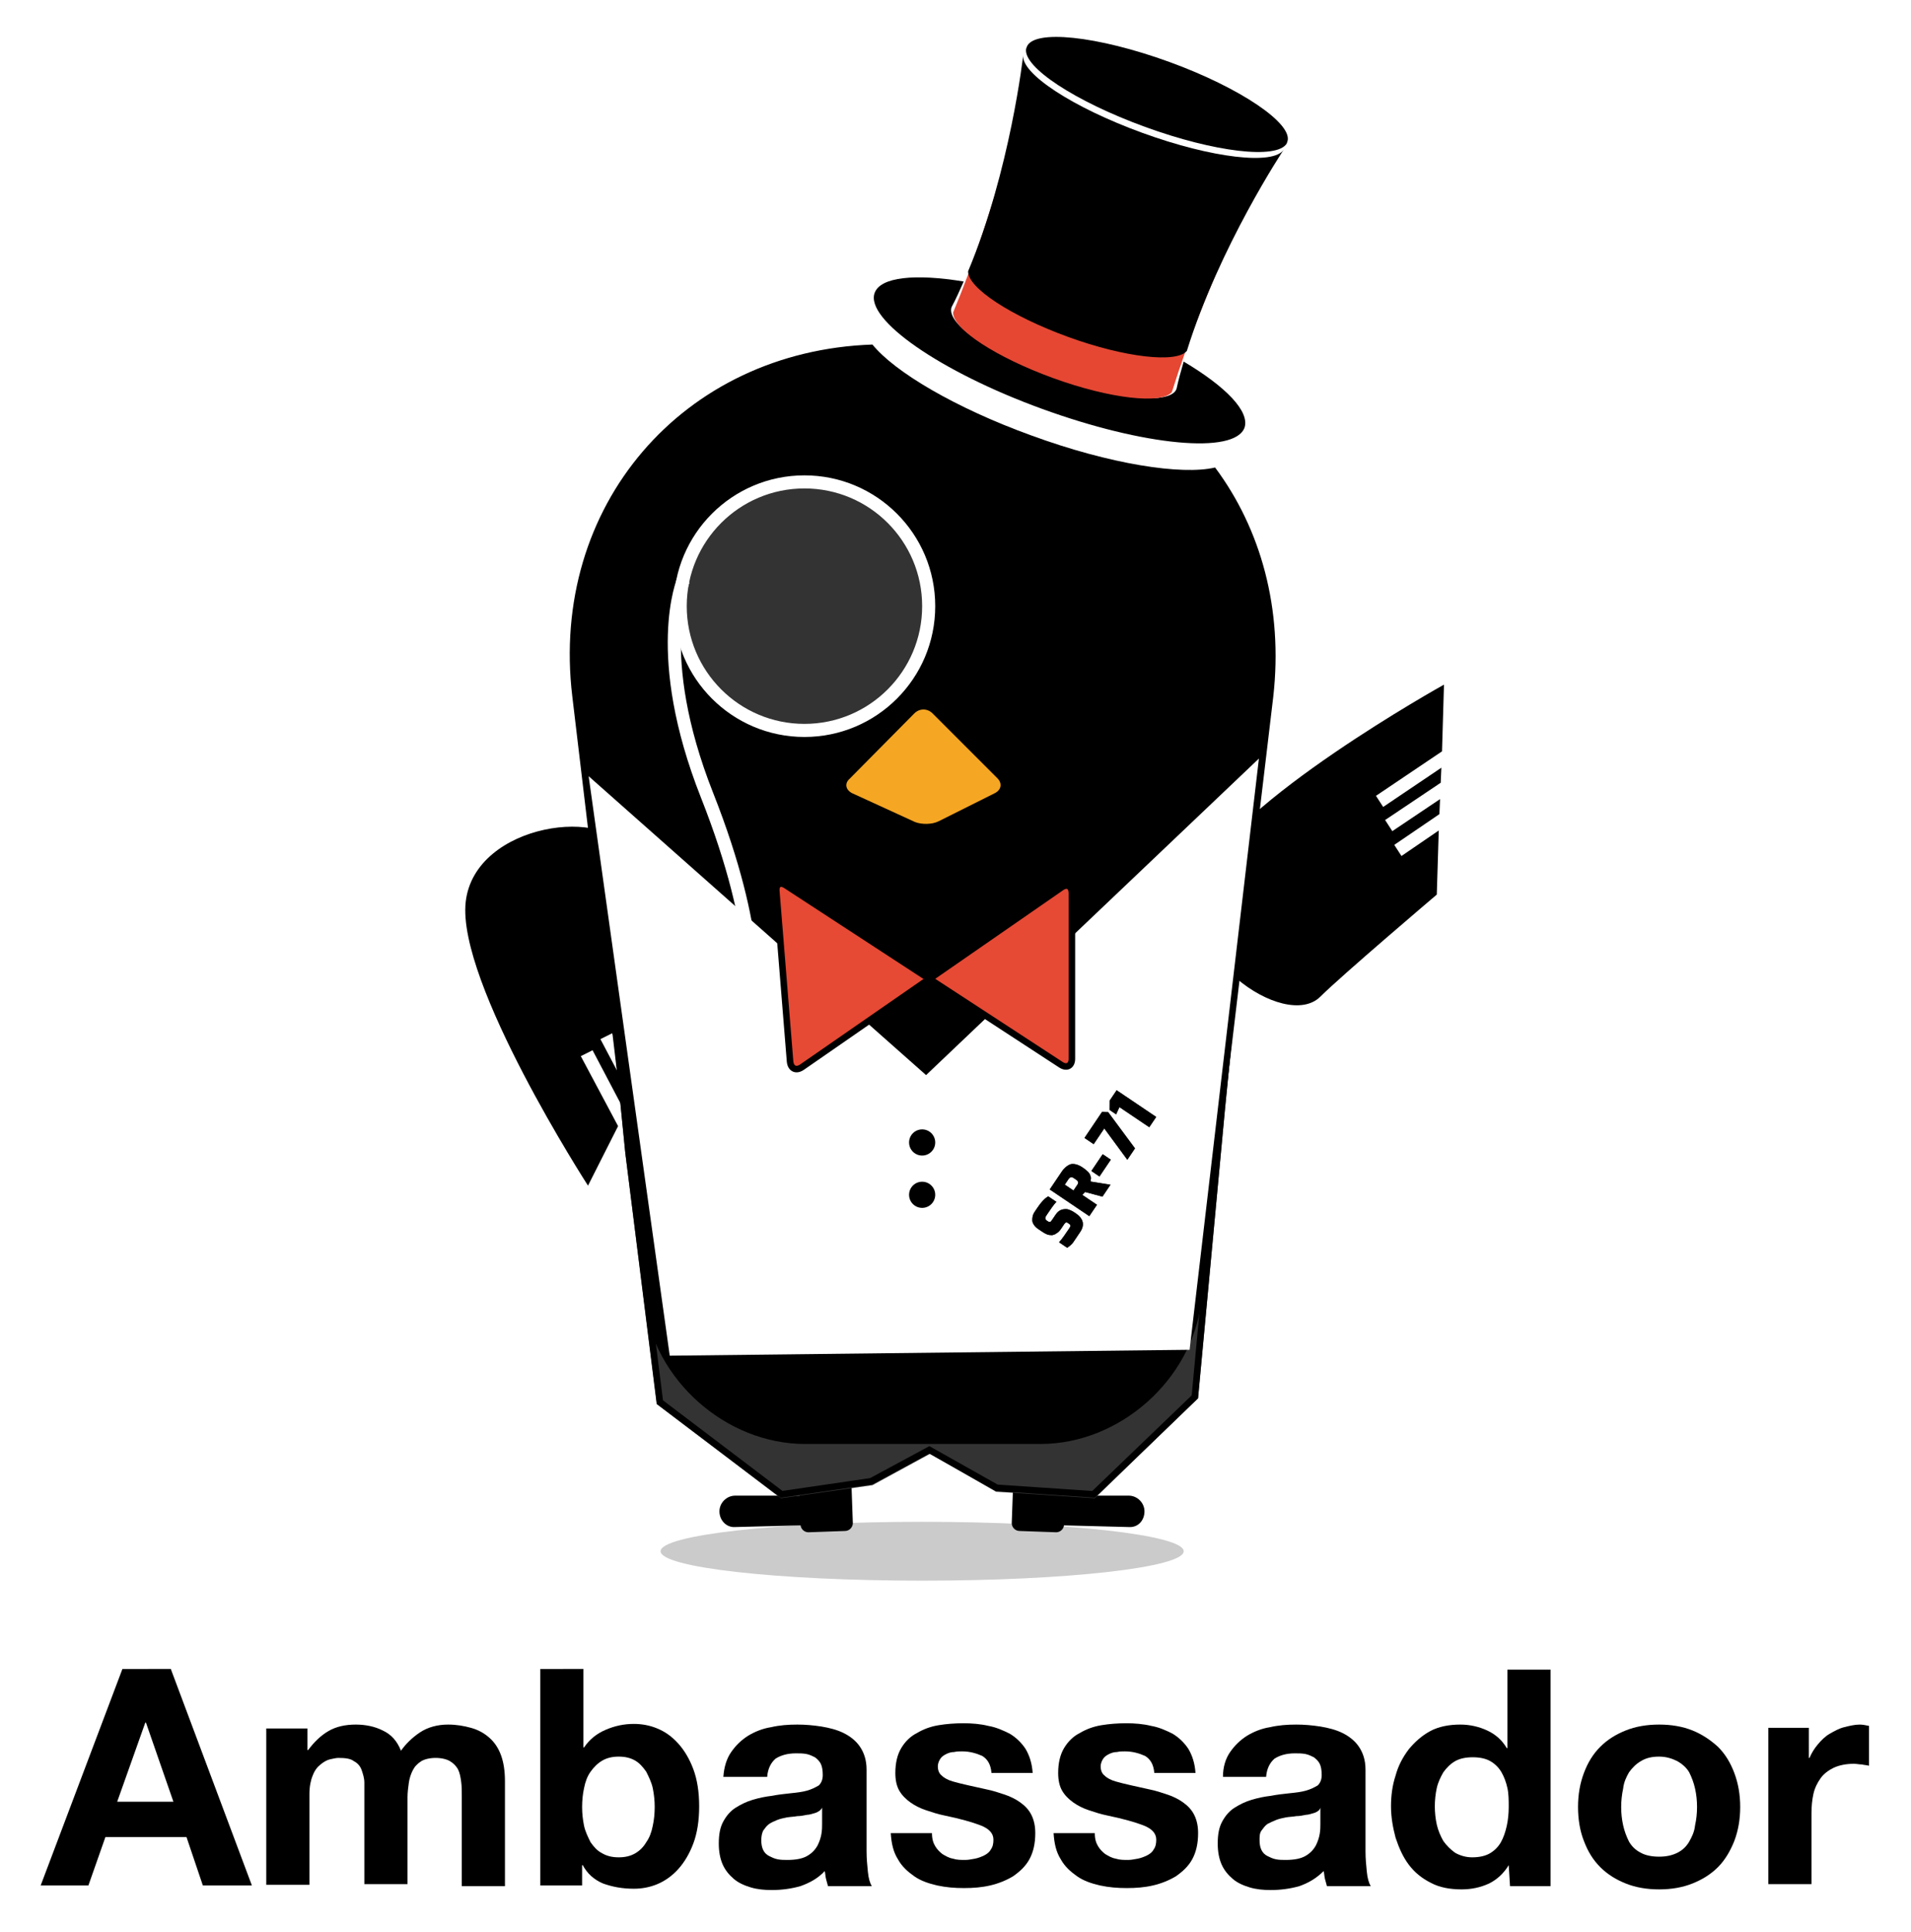 <?xml version="1.0" encoding="UTF-8" standalone="yes"?>
<svg version="1.1" id="Layer_1" xmlns="http://www.w3.org/2000/svg" xmlns:xlink="http://www.w3.org/1999/xlink" x="0px" y="0px" viewBox="-0.62 -1.68 292.24 295.36" style="enable-background:new 0 0 290 294;" xml:space="preserve">
  <style type="text/css">
	.st0{opacity:0.204;filter:url(#filter-1);enable-background:new    ;}
	.st1{fill:#FFFFFF;}
	.st2{fill:#333333;}
	.st3{fill:none;stroke:#000000;}
	.st4{fill:#F5A623;}
	.st5{fill:#E54733;}
	.st6{fill:#E64934;stroke:#000000;}
	.st7{fill:#FFFFFF;fill-opacity:0.2;stroke:#FFFFFF;stroke-width:2;}
	.st8{fill:none;stroke:#FFFFFF;stroke-width:2;}
</style>
  <filter filterUnits="objectBoundingBox" height="366.7%" id="filter-1" width="130.0%" x="-15.0%" y="-133.3%">
    <feGaussianBlur in="SourceGraphic" stdDeviation="4"/>
  </filter>
  <g id="Page-1">
    <g id="Ambassador" transform="translate(-25, -10)">
      <g id="Group-4" transform="translate(0, 4)">
        <g id="Group-2" transform="translate(12, 0)">
          <g id="Group-17-Copy-2" transform="translate(0, 54)">
            <g id="Group-16">
              <g id="Oval-8-Copy-10" class="st0">
                <ellipse cx="153.4" cy="187.5" rx="40" ry="4.5"/>
              </g>
              <g id="Group-12-Copy-8" transform="translate(52, 164)">
                <path id="Line-Copy-18" d="M83.5,4.2c-0.7,0-1.2,0.6-1.2,1.2l0.5,14c0,0.7,0.6,1.2,1.2,1.2l5.6-0.2c0.7,0,1.2-0.6,1.2-1.2&#xA;&#x9;&#x9;&#x9;&#x9;&#x9;&#x9;&#x9;&#x9;l-0.5-14c0-0.7-0.6-1.2-1.2-1.2L83.5,4.2z"/>
                <path id="Rectangle-7-Copy-15" d="M70.4,17.4c0-1.3,1.1-2.4,2.4-2.4H83c1.3,0,2.4,1.1,2.4,2.4l0,1.1c0,0.6-0.4,1-1,1&#xA;&#x9;&#x9;&#x9;&#x9;&#x9;&#x9;&#x9;&#x9;l-11.6,0.3C71.5,19.9,70.4,18.8,70.4,17.4L70.4,17.4z"/>
              </g>
              <g id="Group-12-Copy-10" transform="translate(106.5, 173) scale(-1, 1) translate(-106.5, -173) translate(96, 164)">
                <path id="Line-Copy-18_1_" d="M-57.4,4.2c-0.7,0-1.2,0.6-1.2,1.2l0.5,14c0,0.7,0.6,1.2,1.2,1.2l5.6-0.2&#xA;&#x9;&#x9;&#x9;&#x9;&#x9;&#x9;&#x9;&#x9;c0.7,0,1.2-0.6,1.2-1.2l-0.5-14c0-0.7-0.6-1.2-1.2-1.2L-57.4,4.2z"/>
                <path id="Rectangle-7-Copy-15_1_" d="M-70.4,17.4c0-1.3,1.1-2.4,2.4-2.4h10.2c1.3,0,2.4,1.1,2.4,2.4l0,1.1c0,0.6-0.4,1-1,1&#xA;&#x9;&#x9;&#x9;&#x9;&#x9;&#x9;&#x9;&#x9;L-68,19.8C-69.4,19.9-70.4,18.8-70.4,17.4L-70.4,17.4z"/>
              </g>
              <g id="Group" transform="translate(42, 27)">
                <g id="Group-3" transform="translate(43, 0)">
                  <path id="Oval-3-Copy-4" class="st1" d="M95.2,29.6c7.8-4.5,10.5-14.5,6-22.3c-4.5-7.8-28.3,16.4-28.3,16.4&#xA;&#x9;&#x9;&#x9;&#x9;&#x9;&#x9;&#x9;&#x9;&#x9;S87.4,34.1,95.2,29.6z"/>
                  <ellipse id="Oval-3-Copy-5" cx="82.2" cy="19.3" rx="5.3" ry="5.2"/>
                </g>
                <g id="Group-3-Copy" transform="translate(19.5, 17.5) scale(-1, 1) translate(-19.5, -17.5) ">
                  <path id="Oval-3-Copy-4_1_" class="st1" d="M-45.7,29.6c7.8-4.5,10.5-14.5,6-22.3s-28.3,16.4-28.3,16.4&#xA;&#x9;&#x9;&#x9;&#x9;&#x9;&#x9;&#x9;&#x9;&#x9;S-53.5,34.1-45.7,29.6z"/>
                  <ellipse id="Oval-3-Copy-5_1_" cx="-58.7" cy="19.3" rx="5.3" ry="-5.2"/>
                </g>
              </g>
              <g id="Rectangle-2-Copy-17">
                <g>
                  <polygon id="path-2" class="st2" points="108,126.6 102.6,72.2 155.3,150.8 204.2,74.5 199.7,120 195.6,164.1 179.8,179.4 &#xA;&#x9;&#x9;&#x9;&#x9;&#x9;&#x9;&#x9;&#x9;&#x9;164.7,178.4 154.6,172.6 145.8,177.4 131.8,179.4 112.8,165 &#x9;&#x9;&#x9;&#x9;&#x9;&#x9;&#x9;&#x9;"/>
                </g>
                <path class="st3" d="M108.5,126.5l4.8,38.2l18.6,14.1l13.7-2l8.9-4.8l10.3,5.8l14.8,1l15.5-14.9l4.1-43.9l4.3-43.5&#xA;&#x9;&#x9;&#x9;&#x9;&#x9;&#x9;&#x9;&#x9;l-48.2,75.2l-52-77.6L108.5,126.5z"/>
              </g>
              <path id="Combined-Shape" d="M145.8,3c3.4,4.2,12.7,9.7,24.3,13.9c12,4.4,23,6.1,28.1,4.9c7,9.4,10.4,21.6,8.9,35l-11,92.4&#xA;&#x9;&#x9;&#x9;&#x9;&#x9;&#x9;&#x9;c-1.4,12.1-12.5,21.9-24.6,21.9h-36c-12.1,0-23.2-9.8-24.6-21.9l-11-92.4C96.4,27.7,116.8,4,145.8,3z M156.6,3h2.7&#xA;&#x9;&#x9;&#x9;&#x9;&#x9;&#x9;&#x9;c12.3,0,23.1,4.1,31.4,10.9c-1,2.5-9.4,1.7-18.8-1.8C164.2,9.3,158.1,5.6,156.6,3z"/>
              <path id="Combined-Shape-Copy-13" d="M106.9,122.5l-5.7-10.7l1.8-0.9l5,9.5l1-2.1l-4.8-9.1l1.8-0.9l4.1,7.8l1-2.1l-3.9-7.4&#xA;&#x9;&#x9;&#x9;&#x9;&#x9;&#x9;&#x9;l1.8-0.9l3.3,6.1l4.4-8.8c0,0-7.1-17.9-8.4-22.2C106,73.5,85,76,83.6,88.2c-1.4,12.3,18.7,43.4,18.7,43.4L106.9,122.5z"/>
              <path id="Combined-Shape-Copy-4" d="M232.9,65.2L222.8,72l1.1,1.7l8.9-6l-0.1,2.3l-8.5,5.7l1.1,1.7l7.3-4.9l-0.1,2.3l-6.9,4.7&#xA;&#x9;&#x9;&#x9;&#x9;&#x9;&#x9;&#x9;l1.1,1.7l5.7-3.9l-0.3,9.8c0,0-14.6,12.4-17.8,15.6c-5.4,5.4-22.7-6.7-18.2-18.2C200.8,73,233.2,55,233.2,55L232.9,65.2z"/>
              <path id="Rectangle-4-Copy-7" class="st4" d="M152.2,59.4c0.8-0.8,2-0.8,2.8,0l9.9,9.9c0.8,0.8,0.6,1.8-0.4,2.3l-8.6,4.3&#xA;&#x9;&#x9;&#x9;&#x9;&#x9;&#x9;&#x9;c-1,0.5-2.6,0.5-3.6,0.1l-9.6-4.4c-1-0.5-1.2-1.5-0.4-2.2L152.2,59.4z"/>
              <polygon id="Rectangle-2-Copy-18" class="st1" points="102.4,69 154,114.7 204.9,66.3 194.3,156.7 114.8,157.6 &#x9;&#x9;&#x9;&#x9;&#x9;&#x9;"/>
            </g>
          </g>
          <g id="Group_1_" transform="translate(111.408, 37.213) rotate(20) translate(-111.408, -37.213) translate(80.908, 8.713)">
            <path id="Shape" d="M115.2,21.5c0.1,1.4,0.2,2.9,0.4,4.3c0,2.6-8.2,4.8-18.3,4.8c-10.1,0-18.3-2.1-18.3-4.8h0&#xA;&#x9;&#x9;&#x9;&#x9;&#x9;&#x9;c0.2-1.4,0.3-2.8,0.4-4.3c-7.4,1.4-12.2,3.7-12.2,6.3c0,4.3,13.5,7.9,30.1,7.9c16.6,0,30.1-3.5,30.1-7.9&#xA;&#x9;&#x9;&#x9;&#x9;&#x9;&#x9;C127.3,25.2,122.6,22.9,115.2,21.5z"/>
            <path id="Shape_1_" class="st5" d="M116.5-7.5c-0.6,2.8-7.9,5-19.2,5c-11.4,0-18.7-2.2-19.2-5c0,0,2.2,17.3,1.4,34&#xA;&#x9;&#x9;&#x9;&#x9;&#x9;&#x9;c0.8,2.4,8.5,4.2,17.8,4.2c9.3,0,17-1.9,17.8-4.2C114.3,9.7,116.5-7.5,116.5-7.5z"/>
            <path id="Shape-Copy" d="M118.5-14.2c-0.6,2.8-9.9,5-21.2,5c-11.4,0-20.7-2.2-21.2-5c0,0,4.2,17.3,3.4,34&#xA;&#x9;&#x9;&#x9;&#x9;&#x9;&#x9;c0.8,2.4,8.5,4.2,17.8,4.2c9.3,0,17-1.9,17.8-4.2C114.3,3.1,118.5-14.2,118.5-14.2z"/>
            <path id="Shape_2_" d="M118.6-15.5c0,0.1,0,0.2,0,0.3c-0.6,2.8-9.9,5-21.2,5c-11.4,0-20.7-2.2-21.2-5c0-0.1,0-0.2,0-0.3&#xA;&#x9;&#x9;&#x9;&#x9;&#x9;&#x9;c0-2.9,9.5-5.3,21.3-5.3C109-20.8,118.6-18.4,118.6-15.5z"/>
          </g>
          <g id="Group-2-Copy" transform="translate(81, 174)">
            <circle id="Oval-10-Copy" cx="72.4" cy="5" r="2"/>
            <circle id="Oval-10-Copy-2" cx="72.4" cy="13" r="2"/>
          </g>
          <g id="SR-71-Copy-4" transform="translate(108.896, 180.164) rotate(-56) translate(-108.896, -180.164) ">
            <g>
              <path id="path-3" class="st2" d="M133.7,239.1v-0.6c0-0.6,0.2-1.1,0.5-1.4c0.4-0.3,0.8-0.5,1.4-0.5c0.3,0,0.5,0,0.8,0&#xA;&#x9;&#x9;&#x9;&#x9;&#x9;&#x9;&#x9;c0.9,0,1.7,0.1,2.3,0.4v1.5c-0.6-0.1-1.4-0.1-2.4-0.1c-0.3,0-0.5,0-0.6,0.1c-0.1,0-0.2,0.2-0.2,0.4v0.1c0,0.2,0,0.3,0.1,0.4&#xA;&#x9;&#x9;&#x9;&#x9;&#x9;&#x9;&#x9;s0.2,0.1,0.5,0.1h0.9c0.8,0,1.3,0.3,1.7,1c0.1,0.3,0.2,0.7,0.2,1.1v0.3c0,1.5-0.7,2.2-2,2.2c-1,0-1.6,0-1.9,0&#xA;&#x9;&#x9;&#x9;&#x9;&#x9;&#x9;&#x9;c-0.3,0-0.7-0.1-1.2-0.3v-1.5c0.7,0.1,1.6,0.1,2.6,0.1c0.2,0,0.4,0,0.5-0.1c0.1-0.1,0.1-0.2,0.1-0.3v-0.2c0-0.2,0-0.3-0.1-0.3&#xA;&#x9;&#x9;&#x9;&#x9;&#x9;&#x9;&#x9;c-0.1-0.1-0.2-0.1-0.4-0.1h-0.9c-0.4,0-0.7-0.1-0.9-0.2c-0.3-0.1-0.5-0.3-0.6-0.4c-0.1-0.2-0.2-0.3-0.3-0.6&#xA;&#x9;&#x9;&#x9;&#x9;&#x9;&#x9;&#x9;C133.7,239.8,133.7,239.4,133.7,239.1z M139.7,243.9v-7.3h3.3c0.7,0,1.3,0.2,1.7,0.5c0.4,0.4,0.6,1,0.6,1.8&#xA;&#x9;&#x9;&#x9;&#x9;&#x9;&#x9;&#x9;c0,0.8-0.1,1.4-0.4,1.7c-0.1,0.1-0.2,0.3-0.3,0.3s-0.2,0.1-0.4,0.2l1.3,2.8h-2.2l-0.9-2.6l-0.6-0.1v2.7H139.7z M141.6,239.7&#xA;&#x9;&#x9;&#x9;&#x9;&#x9;&#x9;&#x9;h1.1c0.2,0,0.4-0.1,0.4-0.2c0.1-0.1,0.1-0.3,0.1-0.6c0-0.3,0-0.5-0.1-0.6c-0.1-0.1-0.2-0.2-0.4-0.2l-1.1,0V239.7z&#xA;&#x9;&#x9;&#x9;&#x9;&#x9;&#x9;&#x9; M145.6,241.8v-1.5l3.1,0v1.5H145.6z M149.2,238.3v-1.7h4.8l0.5,0.8l-2.3,6.5h-2.1l2-5.6H149.2z M158,236.6v7.3l-1.9,0v-5.5&#xA;&#x9;&#x9;&#x9;&#x9;&#x9;&#x9;&#x9;l-1.2,0.2v-1.2l1.2-0.8H158z"/>
            </g>
            <g>
              <path id="path-3_1_" d="M133.7,239.1v-0.6c0-0.6,0.2-1.1,0.5-1.4c0.4-0.3,0.8-0.5,1.4-0.5c0.3,0,0.5,0,0.8,0&#xA;&#x9;&#x9;&#x9;&#x9;&#x9;&#x9;&#x9;c0.9,0,1.7,0.1,2.3,0.4v1.5c-0.6-0.1-1.4-0.1-2.4-0.1c-0.3,0-0.5,0-0.6,0.1c-0.1,0-0.2,0.2-0.2,0.4v0.1c0,0.2,0,0.3,0.1,0.4&#xA;&#x9;&#x9;&#x9;&#x9;&#x9;&#x9;&#x9;s0.2,0.1,0.5,0.1h0.9c0.8,0,1.3,0.3,1.7,1c0.1,0.3,0.2,0.7,0.2,1.1v0.3c0,1.5-0.7,2.2-2,2.2c-1,0-1.6,0-1.9,0&#xA;&#x9;&#x9;&#x9;&#x9;&#x9;&#x9;&#x9;c-0.3,0-0.7-0.1-1.2-0.3v-1.5c0.7,0.1,1.6,0.1,2.6,0.1c0.2,0,0.4,0,0.5-0.1c0.1-0.1,0.1-0.2,0.1-0.3v-0.2c0-0.2,0-0.3-0.1-0.3&#xA;&#x9;&#x9;&#x9;&#x9;&#x9;&#x9;&#x9;c-0.1-0.1-0.2-0.1-0.4-0.1h-0.9c-0.4,0-0.7-0.1-0.9-0.2c-0.3-0.1-0.5-0.3-0.6-0.4c-0.1-0.2-0.2-0.3-0.3-0.6&#xA;&#x9;&#x9;&#x9;&#x9;&#x9;&#x9;&#x9;C133.7,239.8,133.7,239.4,133.7,239.1z M139.7,243.9v-7.3h3.3c0.7,0,1.3,0.2,1.7,0.5c0.4,0.4,0.6,1,0.6,1.8&#xA;&#x9;&#x9;&#x9;&#x9;&#x9;&#x9;&#x9;c0,0.8-0.1,1.4-0.4,1.7c-0.1,0.1-0.2,0.3-0.3,0.3s-0.2,0.1-0.4,0.2l1.3,2.8h-2.2l-0.9-2.6l-0.6-0.1v2.7H139.7z M141.6,239.7&#xA;&#x9;&#x9;&#x9;&#x9;&#x9;&#x9;&#x9;h1.1c0.2,0,0.4-0.1,0.4-0.2c0.1-0.1,0.1-0.3,0.1-0.6c0-0.3,0-0.5-0.1-0.6c-0.1-0.1-0.2-0.2-0.4-0.2l-1.1,0V239.7z&#xA;&#x9;&#x9;&#x9;&#x9;&#x9;&#x9;&#x9; M145.6,241.8v-1.5l3.1,0v1.5H145.6z M149.2,238.3v-1.7h4.8l0.5,0.8l-2.3,6.5h-2.1l2-5.6H149.2z M158,236.6v7.3l-1.9,0v-5.5&#xA;&#x9;&#x9;&#x9;&#x9;&#x9;&#x9;&#x9;l-1.2,0.2v-1.2l1.2-0.8H158z"/>
            </g>
          </g>
          <path id="Path-8-Copy" class="st6" d="M132.6,139.7c-0.9-0.6-1.6-0.2-1.5,0.9l2.1,26c0.1,1.1,0.9,1.5,1.8,0.9l39.7-27.5&#xA;&#x9;&#x9;&#x9;&#x9;&#x9;c0.9-0.6,1.6-0.2,1.6,0.9v25.3c0,1.1-0.8,1.5-1.7,0.9L132.6,139.7z"/>
          <path id="Path-9" class="st8" d="M116.9,93c0,0-4.9,11.4,3.6,32.9s6.6,31.3,6.6,31.3"/>
          <circle id="Oval-10" class="st7" cx="135.4" cy="97" r="19"/>
        </g>
      </g>
    </g>
  </g>
  <g>
    <path d="M25.5,253.5l12.4,33.1h-7.5l-2.5-7.4H15.5l-2.6,7.4H5.6l12.5-33.1H25.5z M25.9,273.8l-4.2-12.1h-0.1l-4.3,12.1H25.9z"/>
    <path d="M46.4,262.7v3.2h0.1c0.9-1.2,1.9-2.2,3.1-2.9c1.2-0.7,2.6-1,4.2-1c1.5,0,2.9,0.3,4.1,0.9c1.3,0.6,2.2,1.6,2.8,3.1&#xA;&#x9;&#x9;c0.7-1,1.7-2,2.9-2.8c1.2-0.8,2.7-1.2,4.3-1.2c1.3,0,2.4,0.2,3.5,0.5c1.1,0.3,2,0.8,2.8,1.5c0.8,0.7,1.4,1.6,1.8,2.7&#xA;&#x9;&#x9;c0.4,1.1,0.6,2.4,0.6,4v16h-6.6V273c0-0.8,0-1.6-0.1-2.3c-0.1-0.7-0.2-1.3-0.5-1.9c-0.3-0.5-0.7-0.9-1.2-1.2&#xA;&#x9;&#x9;c-0.5-0.3-1.3-0.5-2.2-0.5c-0.9,0-1.7,0.2-2.2,0.5c-0.6,0.4-1,0.8-1.3,1.4c-0.3,0.6-0.5,1.2-0.6,1.9c-0.1,0.7-0.2,1.5-0.2,2.2v13.3&#xA;&#x9;&#x9;h-6.6v-13.4c0-0.7,0-1.4,0-2.1c0-0.7-0.2-1.3-0.4-1.9c-0.2-0.6-0.6-1.1-1.2-1.4c-0.5-0.4-1.3-0.5-2.4-0.5c-0.3,0-0.7,0.1-1.2,0.2&#xA;&#x9;&#x9;c-0.5,0.1-1,0.4-1.5,0.8c-0.5,0.4-0.9,0.9-1.2,1.7c-0.3,0.7-0.5,1.7-0.5,2.8v13.9h-6.6v-23.9H46.4z"/>
    <path d="M88.6,253.5v12h0.1c0.8-1.2,1.9-2.1,3.3-2.7c1.4-0.6,2.8-0.9,4.3-0.9c1.2,0,2.4,0.2,3.6,0.7c1.2,0.5,2.2,1.2,3.2,2.3&#xA;&#x9;&#x9;c0.9,1,1.7,2.3,2.3,3.9c0.6,1.6,0.9,3.5,0.9,5.7c0,2.2-0.3,4.1-0.9,5.7c-0.6,1.6-1.4,2.9-2.3,3.9c-0.9,1-2,1.8-3.2,2.3&#xA;&#x9;&#x9;c-1.2,0.5-2.4,0.7-3.6,0.7c-1.8,0-3.3-0.3-4.7-0.8c-1.4-0.6-2.4-1.5-3.1-2.8h-0.1v3.1H82v-33.1H88.6z M99.2,271.7&#xA;&#x9;&#x9;c-0.2-0.9-0.6-1.7-1-2.5c-0.5-0.7-1-1.3-1.7-1.7c-0.7-0.4-1.5-0.6-2.5-0.6c-1,0-1.8,0.2-2.5,0.6c-0.7,0.4-1.3,1-1.8,1.7&#xA;&#x9;&#x9;c-0.5,0.7-0.8,1.5-1,2.5c-0.2,0.9-0.3,1.9-0.3,2.9c0,1,0.1,1.9,0.3,2.9c0.2,0.9,0.6,1.7,1,2.5c0.5,0.7,1,1.3,1.8,1.7&#xA;&#x9;&#x9;c0.7,0.4,1.5,0.6,2.5,0.6c1,0,1.8-0.2,2.5-0.6c0.7-0.4,1.3-1,1.7-1.7c0.5-0.7,0.8-1.5,1-2.5c0.2-0.9,0.3-1.9,0.3-2.9&#xA;&#x9;&#x9;C99.5,273.6,99.4,272.7,99.2,271.7z"/>
    <path d="M111.2,266.2c0.7-1,1.5-1.8,2.6-2.5c1-0.6,2.2-1.1,3.5-1.3c1.3-0.3,2.6-0.4,4-0.4c1.2,0,2.4,0.1,3.7,0.3&#xA;&#x9;&#x9;c1.2,0.2,2.4,0.5,3.4,1c1,0.5,1.9,1.2,2.5,2.1c0.6,0.9,1,2,1,3.5v12.5c0,1.1,0.1,2.1,0.2,3.1c0.1,1,0.3,1.7,0.6,2.2h-6.7&#xA;&#x9;&#x9;c-0.1-0.4-0.2-0.7-0.3-1.1c-0.1-0.4-0.1-0.8-0.2-1.2c-1,1.1-2.3,1.8-3.7,2.3c-1.4,0.4-2.9,0.6-4.4,0.6c-1.1,0-2.2-0.1-3.2-0.4&#xA;&#x9;&#x9;c-1-0.3-1.9-0.7-2.6-1.3c-0.7-0.6-1.3-1.3-1.7-2.2s-0.6-2-0.6-3.2c0-1.4,0.2-2.5,0.7-3.4c0.5-0.9,1.1-1.6,1.9-2.1&#xA;&#x9;&#x9;c0.8-0.5,1.6-0.9,2.6-1.2c1-0.3,2-0.5,2.9-0.6c1-0.2,2-0.3,2.9-0.4c1-0.1,1.8-0.2,2.5-0.4c0.7-0.2,1.3-0.5,1.8-0.8&#xA;&#x9;&#x9;c0.4-0.4,0.6-0.9,0.6-1.6c0-0.7-0.1-1.3-0.3-1.7c-0.2-0.4-0.5-0.7-0.9-1c-0.4-0.2-0.8-0.4-1.3-0.5c-0.5-0.1-1.1-0.1-1.6-0.1&#xA;&#x9;&#x9;c-1.3,0-2.3,0.3-3.1,0.8c-0.7,0.6-1.2,1.5-1.3,2.8H110C110.1,268.5,110.5,267.2,111.2,266.2z M124.1,275.5&#xA;&#x9;&#x9;c-0.4,0.1-0.9,0.3-1.3,0.3c-0.5,0.1-1,0.2-1.5,0.2c-0.5,0.1-1,0.1-1.6,0.2c-0.5,0.1-1,0.2-1.5,0.4c-0.5,0.2-0.9,0.4-1.2,0.6&#xA;&#x9;&#x9;c-0.4,0.3-0.6,0.6-0.9,1c-0.2,0.4-0.3,0.9-0.3,1.5c0,0.6,0.1,1.1,0.3,1.5c0.2,0.4,0.5,0.7,0.9,0.9c0.4,0.2,0.8,0.4,1.3,0.5&#xA;&#x9;&#x9;c0.5,0.1,1,0.1,1.5,0.1c1.3,0,2.3-0.2,3-0.6c0.7-0.4,1.2-0.9,1.6-1.6c0.3-0.6,0.5-1.2,0.6-1.8c0.1-0.6,0.1-1.1,0.1-1.5v-2.5&#xA;&#x9;&#x9;C124.9,275.1,124.6,275.3,124.1,275.5z"/>
    <path d="M142.4,280.6c0.3,0.5,0.7,0.9,1.1,1.2c0.5,0.3,1,0.6,1.6,0.7c0.6,0.2,1.2,0.2,1.9,0.2c0.5,0,0.9-0.1,1.5-0.2&#xA;&#x9;&#x9;c0.5-0.1,1-0.3,1.4-0.5c0.4-0.2,0.8-0.5,1-0.9c0.3-0.4,0.4-0.9,0.4-1.5c0-1-0.7-1.7-2-2.2c-1.3-0.5-3.1-1-5.5-1.5&#xA;&#x9;&#x9;c-1-0.2-1.9-0.5-2.8-0.8c-0.9-0.3-1.7-0.7-2.4-1.2c-0.7-0.5-1.3-1.1-1.7-1.8c-0.4-0.7-0.6-1.6-0.6-2.7c0-1.5,0.3-2.8,0.9-3.8&#xA;&#x9;&#x9;c0.6-1,1.4-1.8,2.4-2.3c1-0.6,2.1-1,3.3-1.2c1.2-0.2,2.5-0.3,3.8-0.3c1.3,0,2.6,0.1,3.8,0.4c1.2,0.2,2.3,0.7,3.3,1.2&#xA;&#x9;&#x9;c1,0.6,1.8,1.4,2.4,2.3c0.6,1,1,2.2,1.1,3.7H151c-0.1-1.3-0.6-2.1-1.4-2.6c-0.9-0.4-1.9-0.7-3.1-0.7c-0.4,0-0.8,0-1.2,0.1&#xA;&#x9;&#x9;c-0.4,0-0.8,0.1-1.2,0.3s-0.7,0.4-0.9,0.7c-0.2,0.3-0.4,0.7-0.4,1.2c0,0.6,0.2,1.1,0.6,1.4c0.4,0.4,1,0.7,1.7,0.9&#xA;&#x9;&#x9;c0.7,0.2,1.5,0.4,2.4,0.6c0.9,0.2,1.8,0.4,2.7,0.6c1,0.2,1.9,0.5,2.8,0.8c0.9,0.3,1.7,0.7,2.4,1.2c0.7,0.5,1.3,1.1,1.7,1.9&#xA;&#x9;&#x9;c0.4,0.8,0.6,1.7,0.6,2.8c0,1.6-0.3,2.9-0.9,4c-0.6,1.1-1.5,1.9-2.5,2.6c-1,0.6-2.2,1.1-3.5,1.4c-1.3,0.3-2.6,0.4-4,0.4&#xA;&#x9;&#x9;c-1.4,0-2.7-0.1-4.1-0.4c-1.3-0.3-2.5-0.7-3.5-1.4s-1.9-1.5-2.5-2.6c-0.7-1.1-1-2.4-1.1-4h6.3C141.9,279.5,142.1,280.1,142.4,280.6&#xA;&#x9;&#x9;z"/>
    <path d="M167.3,280.6c0.3,0.5,0.7,0.9,1.1,1.2c0.5,0.3,1,0.6,1.6,0.7c0.6,0.2,1.2,0.2,1.9,0.2c0.5,0,0.9-0.1,1.5-0.2&#xA;&#x9;&#x9;c0.5-0.1,1-0.3,1.4-0.5c0.4-0.2,0.8-0.5,1-0.9c0.3-0.4,0.4-0.9,0.4-1.5c0-1-0.7-1.7-2-2.2c-1.3-0.5-3.1-1-5.5-1.5&#xA;&#x9;&#x9;c-1-0.2-1.9-0.5-2.8-0.8c-0.9-0.3-1.7-0.7-2.4-1.2c-0.7-0.5-1.3-1.1-1.7-1.8c-0.4-0.7-0.6-1.6-0.6-2.7c0-1.5,0.3-2.8,0.9-3.8&#xA;&#x9;&#x9;c0.6-1,1.4-1.8,2.4-2.3c1-0.6,2.1-1,3.3-1.2c1.2-0.2,2.5-0.3,3.8-0.3c1.3,0,2.6,0.1,3.8,0.4c1.2,0.2,2.3,0.7,3.3,1.2&#xA;&#x9;&#x9;c1,0.6,1.8,1.4,2.4,2.3c0.6,1,1,2.2,1.1,3.7h-6.3c-0.1-1.3-0.6-2.1-1.4-2.6c-0.9-0.4-1.9-0.7-3.1-0.7c-0.4,0-0.8,0-1.2,0.1&#xA;&#x9;&#x9;c-0.4,0-0.8,0.1-1.2,0.3c-0.4,0.2-0.7,0.4-0.9,0.7c-0.2,0.3-0.4,0.7-0.4,1.2c0,0.6,0.2,1.1,0.6,1.4c0.4,0.4,1,0.7,1.7,0.9&#xA;&#x9;&#x9;c0.7,0.2,1.5,0.4,2.4,0.6c0.9,0.2,1.8,0.4,2.7,0.6c1,0.2,1.9,0.5,2.8,0.8c0.9,0.3,1.7,0.7,2.4,1.2c0.7,0.5,1.3,1.1,1.7,1.9&#xA;&#x9;&#x9;c0.4,0.8,0.6,1.7,0.6,2.8c0,1.6-0.3,2.9-0.9,4c-0.6,1.1-1.5,1.9-2.5,2.6c-1,0.6-2.2,1.1-3.5,1.4c-1.3,0.3-2.6,0.4-4,0.4&#xA;&#x9;&#x9;c-1.4,0-2.7-0.1-4.1-0.4c-1.3-0.3-2.5-0.7-3.5-1.4s-1.9-1.5-2.5-2.6c-0.7-1.1-1-2.4-1.1-4h6.3C166.8,279.5,167,280.1,167.3,280.6z"/>
    <path d="M187.5,266.2c0.7-1,1.5-1.8,2.6-2.5c1-0.6,2.2-1.1,3.5-1.3c1.3-0.3,2.6-0.4,4-0.4c1.2,0,2.4,0.1,3.7,0.3&#xA;&#x9;&#x9;c1.2,0.2,2.4,0.5,3.4,1c1,0.5,1.9,1.2,2.5,2.1c0.6,0.9,1,2,1,3.5v12.5c0,1.1,0.1,2.1,0.2,3.1c0.1,1,0.3,1.7,0.6,2.2h-6.7&#xA;&#x9;&#x9;c-0.1-0.4-0.2-0.7-0.3-1.1c-0.1-0.4-0.1-0.8-0.2-1.2c-1.1,1.1-2.3,1.8-3.7,2.3c-1.4,0.4-2.9,0.6-4.4,0.6c-1.1,0-2.2-0.1-3.2-0.4&#xA;&#x9;&#x9;c-1-0.3-1.9-0.7-2.6-1.3c-0.7-0.6-1.3-1.3-1.7-2.2c-0.4-0.9-0.6-2-0.6-3.2c0-1.4,0.2-2.5,0.7-3.4c0.5-0.9,1.1-1.6,1.9-2.1&#xA;&#x9;&#x9;c0.8-0.5,1.6-0.9,2.6-1.2c1-0.3,2-0.5,2.9-0.6c1-0.2,2-0.3,2.9-0.4c1-0.1,1.8-0.2,2.5-0.4c0.7-0.2,1.3-0.5,1.8-0.8&#xA;&#x9;&#x9;c0.4-0.4,0.6-0.9,0.6-1.6c0-0.7-0.1-1.3-0.3-1.7c-0.2-0.4-0.5-0.7-0.9-1c-0.4-0.2-0.8-0.4-1.3-0.5c-0.5-0.1-1.1-0.1-1.6-0.1&#xA;&#x9;&#x9;c-1.3,0-2.3,0.3-3.1,0.8c-0.7,0.6-1.2,1.5-1.3,2.8h-6.6C186.4,268.5,186.8,267.2,187.5,266.2z M200.4,275.5&#xA;&#x9;&#x9;c-0.4,0.1-0.9,0.3-1.3,0.3c-0.5,0.1-1,0.2-1.5,0.2c-0.5,0.1-1.1,0.1-1.6,0.2c-0.5,0.1-1,0.2-1.5,0.4c-0.5,0.2-0.9,0.4-1.3,0.6&#xA;&#x9;&#x9;c-0.4,0.3-0.6,0.6-0.9,1s-0.3,0.9-0.3,1.5c0,0.6,0.1,1.1,0.3,1.5c0.2,0.4,0.5,0.7,0.9,0.9c0.4,0.2,0.8,0.4,1.3,0.5&#xA;&#x9;&#x9;c0.5,0.1,1,0.1,1.5,0.1c1.3,0,2.3-0.2,3-0.6c0.7-0.4,1.2-0.9,1.6-1.6c0.3-0.6,0.5-1.2,0.6-1.8c0.1-0.6,0.1-1.1,0.1-1.5v-2.5&#xA;&#x9;&#x9;C201.2,275.1,200.9,275.3,200.4,275.5z"/>
    <path d="M230.1,283.5c-0.8,1.3-1.8,2.2-3,2.8c-1.3,0.6-2.7,0.9-4.2,0.9c-1.8,0-3.4-0.3-4.7-1c-1.4-0.7-2.5-1.6-3.4-2.8&#xA;&#x9;&#x9;c-0.9-1.2-1.5-2.6-2-4.1c-0.4-1.5-0.7-3.1-0.7-4.8c0-1.6,0.2-3.2,0.7-4.7c0.4-1.5,1.1-2.8,2-4c0.9-1.1,2-2.1,3.3-2.8&#xA;&#x9;&#x9;c1.3-0.7,2.9-1,4.6-1c1.4,0,2.8,0.3,4.1,0.9c1.3,0.6,2.3,1.5,3,2.7h0.1v-12h6.6v33.1h-6.2L230.1,283.5L230.1,283.5z M229.9,271.7&#xA;&#x9;&#x9;c-0.2-0.9-0.5-1.7-0.9-2.4c-0.4-0.7-1-1.3-1.7-1.7c-0.7-0.4-1.6-0.6-2.7-0.6c-1.1,0-2,0.2-2.7,0.6c-0.7,0.4-1.3,1-1.8,1.7&#xA;&#x9;&#x9;c-0.4,0.7-0.8,1.5-1,2.4s-0.3,1.9-0.3,2.8c0,0.9,0.1,1.9,0.3,2.8c0.2,0.9,0.6,1.8,1,2.5c0.5,0.7,1.1,1.3,1.8,1.8&#xA;&#x9;&#x9;c0.7,0.4,1.6,0.7,2.6,0.7c1.1,0,2-0.2,2.7-0.6c0.7-0.4,1.3-1,1.7-1.7c0.4-0.7,0.7-1.6,0.9-2.5c0.2-0.9,0.3-1.9,0.3-2.9&#xA;&#x9;&#x9;C230.1,273.6,230.1,272.6,229.9,271.7z"/>
    <path d="M241.6,269.4c0.6-1.6,1.4-2.9,2.5-4c1.1-1.1,2.4-1.9,3.9-2.5c1.5-0.6,3.2-0.9,5.1-0.9c1.9,0,3.6,0.3,5.1,0.9&#xA;&#x9;&#x9;s2.8,1.5,3.9,2.5c1.1,1.1,1.9,2.4,2.5,4c0.6,1.6,0.9,3.3,0.9,5.2c0,1.9-0.3,3.6-0.9,5.2c-0.6,1.5-1.4,2.9-2.5,4&#xA;&#x9;&#x9;c-1.1,1.1-2.4,1.9-3.9,2.5c-1.5,0.6-3.2,0.9-5.1,0.9c-1.9,0-3.6-0.3-5.1-0.9c-1.5-0.6-2.8-1.4-3.9-2.5c-1.1-1.1-1.9-2.4-2.5-4&#xA;&#x9;&#x9;c-0.6-1.5-0.9-3.3-0.9-5.2C240.7,272.7,241,271,241.6,269.4z M247.6,277.4c0.2,0.9,0.5,1.7,0.9,2.5c0.4,0.7,1,1.3,1.8,1.7&#xA;&#x9;&#x9;c0.7,0.4,1.7,0.6,2.8,0.6c1.1,0,2-0.2,2.8-0.6c0.8-0.4,1.4-1,1.8-1.7c0.4-0.7,0.8-1.5,0.9-2.5c0.2-0.9,0.3-1.8,0.3-2.8&#xA;&#x9;&#x9;c0-1-0.1-1.9-0.3-2.8c-0.2-0.9-0.5-1.7-0.9-2.5c-0.4-0.7-1.1-1.3-1.8-1.7c-0.8-0.4-1.7-0.7-2.8-0.7c-1.1,0-2,0.2-2.8,0.7&#xA;&#x9;&#x9;c-0.7,0.4-1.3,1-1.8,1.7c-0.4,0.7-0.8,1.5-0.9,2.5c-0.2,0.9-0.3,1.9-0.3,2.8C247.3,275.6,247.4,276.5,247.6,277.4z"/>
    <path d="M276,262.7v4.4h0.1c0.3-0.7,0.7-1.4,1.3-2.1c0.5-0.6,1.1-1.2,1.8-1.6c0.7-0.4,1.4-0.8,2.2-1c0.8-0.2,1.6-0.4,2.4-0.4&#xA;&#x9;&#x9;c0.4,0,0.9,0.1,1.4,0.2v6.1c-0.3-0.1-0.7-0.1-1.1-0.2c-0.4,0-0.8-0.1-1.2-0.1c-1.2,0-2.2,0.2-3.1,0.6c-0.8,0.4-1.5,0.9-2,1.6&#xA;&#x9;&#x9;s-0.9,1.5-1.1,2.4c-0.2,0.9-0.3,1.9-0.3,3v10.8h-6.6v-23.9H276z"/>
  </g>
</svg>